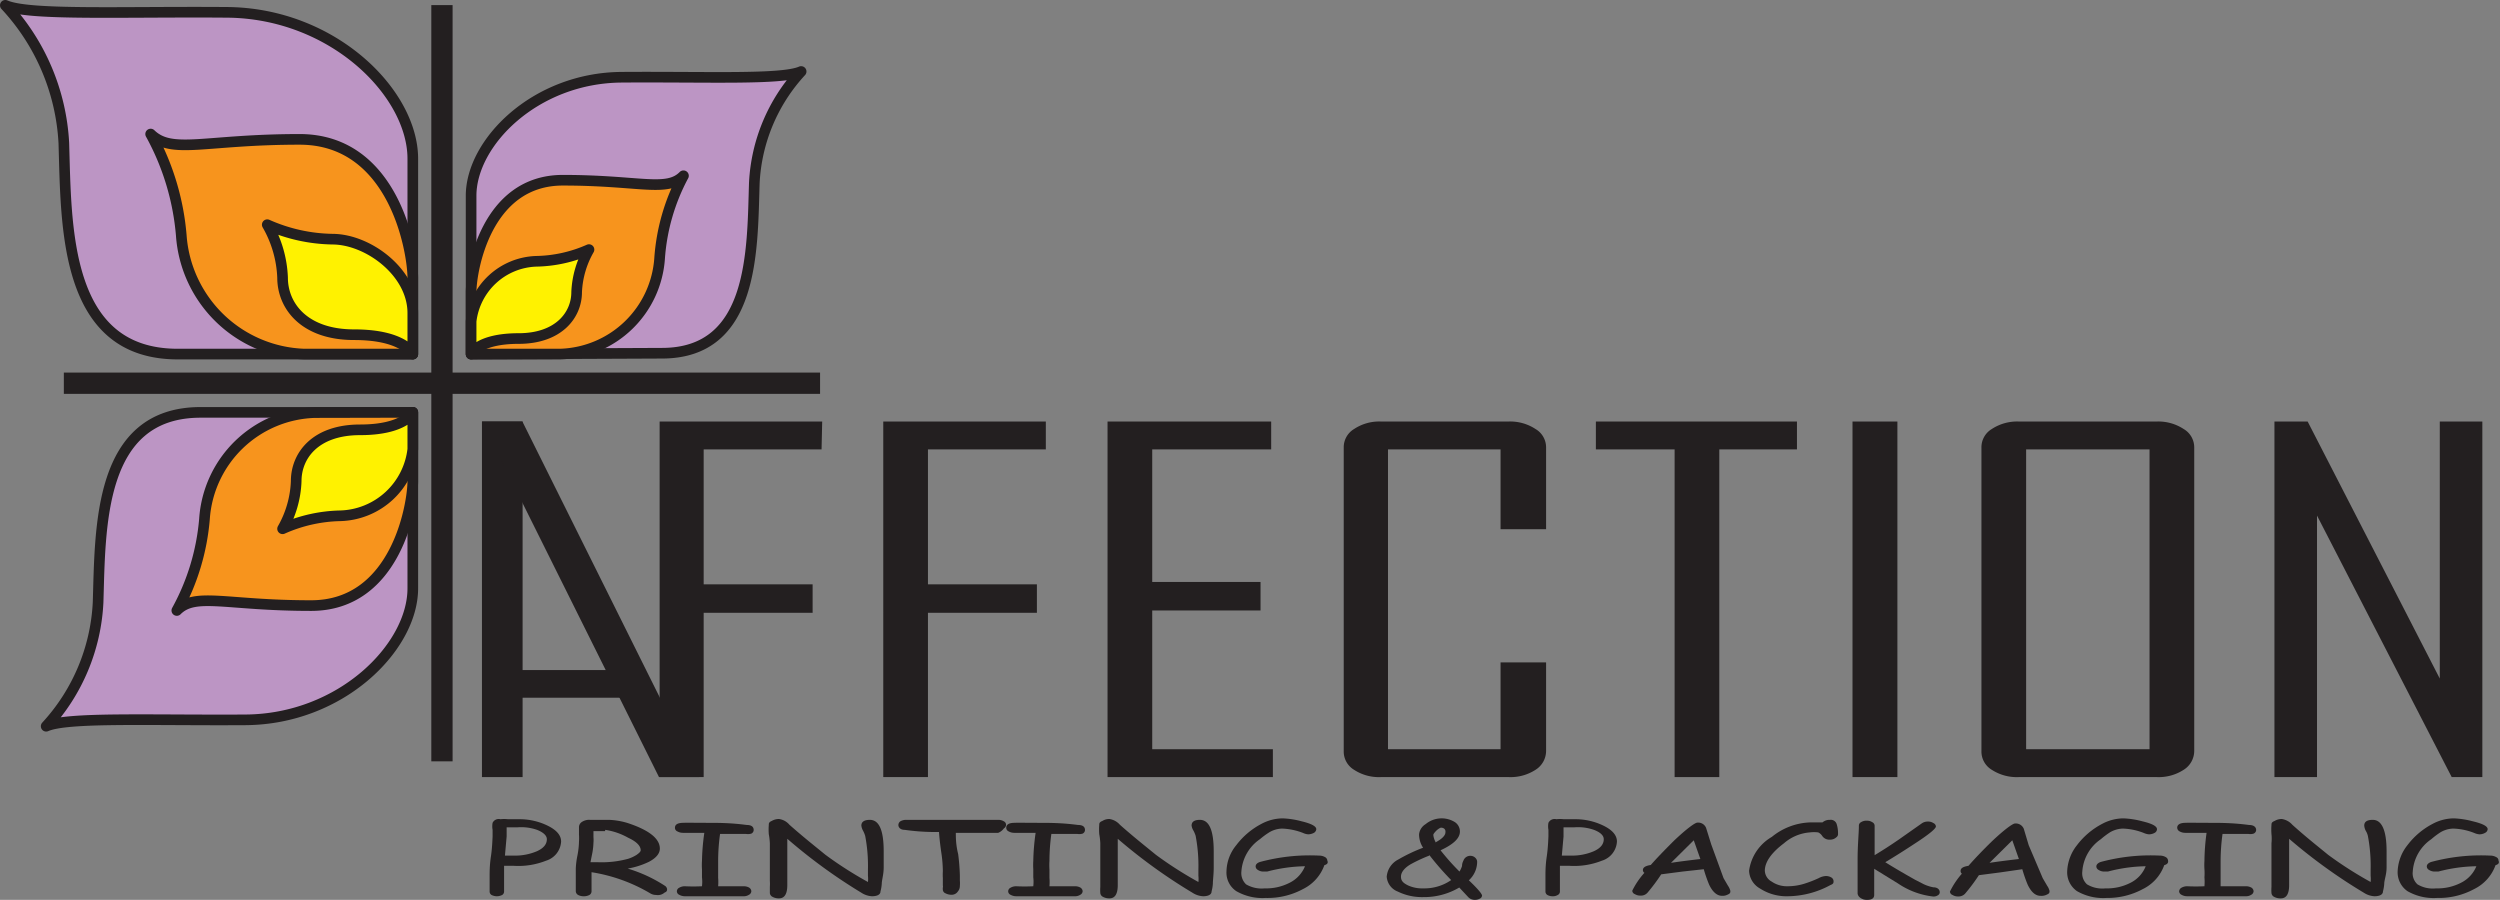 <svg xmlns="http://www.w3.org/2000/svg" viewBox="0 0 117.49 42.29"><rect x="0" y="0" width="117.49" height="42.29" fill="#808080" stroke="none"/><defs><style>.cls-1{fill:none;}.cls-1,.cls-2,.cls-3,.cls-4{stroke:#231f20;}.cls-2{fill:#bc95c4;}.cls-2,.cls-3,.cls-4{stroke-linecap:round;stroke-linejoin:round;stroke-width:0.5px;}.cls-3{fill:#f7941d;}.cls-4{fill:#fff200;}.cls-5{fill:#231f20;}</style></defs><g id="Layer_2" data-name="Layer 2"><g id="Layer_1-2" data-name="Layer 1"><line class="cls-1" x1="20.77" y1="0.24" x2="20.77" y2="35.78"/><line class="cls-1" x1="38.54" y1="18.01" x2="3" y2="18.01"/><path class="cls-2" d="M19.4,16.64V7.46c0-3.09-3.75-6.84-8.73-6.88S1.36.74.25.25A10.29,10.29,0,0,1,3,6.72c.12,3.91,0,9.92,5.35,9.92Z"/><path class="cls-3" d="M19.4,16.64V13.06c0-1.2-.85-6.51-5.32-6.51s-6,.72-7-.25a11.92,11.92,0,0,1,1.44,4.77,6,6,0,0,0,5.77,5.57Z"/><path class="cls-4" d="M19.4,16.64s-.41-.91-2.76-.91-3.36-1.36-3.36-2.68a5.38,5.38,0,0,0-.72-2.49,7.82,7.82,0,0,0,3.06.68c1.67,0,3.78,1.55,3.78,3.47Z"/><path class="cls-2" d="M19.4,19.38v8.27c0,2.77-3.37,6.15-7.86,6.18s-8.37-.14-9.37.3a9.25,9.25,0,0,0,2.44-5.82c.11-3.52,0-8.93,4.82-8.93Z"/><path class="cls-3" d="M19.4,19.38v3.23c0,1.07-.76,5.85-4.78,5.85s-5.44-.64-6.31.23a10.76,10.76,0,0,0,1.3-4.3,5.36,5.36,0,0,1,5.19-5Z"/><path class="cls-4" d="M19.4,19.38s-.37.82-2.48.82-3,1.22-3,2.41a4.86,4.86,0,0,1-.64,2.24A7,7,0,0,1,16,24.24a3.53,3.53,0,0,0,3.4-3.13Z"/><path class="cls-2" d="M22.14,16.64V9.2c0-2.5,3-5.54,7.07-5.57s7.54.13,8.44-.27a8.32,8.32,0,0,0-2.2,5.24c-.1,3.17,0,8-4.34,8Z"/><path class="cls-3" d="M22.14,16.64v-2.9c0-1,.69-5.27,4.31-5.27s4.89.58,5.67-.21A9.64,9.64,0,0,0,31,12.13a4.83,4.83,0,0,1-4.67,4.51Z"/><path class="cls-4" d="M22.14,16.64s.34-.73,2.23-.73,2.73-1.11,2.73-2.18a4.39,4.39,0,0,1,.58-2,6.38,6.38,0,0,1-2.48.55,3.19,3.19,0,0,0-3.06,2.82Z"/><path class="cls-5" d="M24.15,40.69l-.46,0c0,.23,0,.64,0,1.21a.19.19,0,0,1-.09.16.55.55,0,0,1-.5,0,.19.19,0,0,1-.09-.16V41.2c0-.22,0-.54.06-.94s.07-.76.08-.95V39a.92.92,0,0,1,0-.33.32.32,0,0,1,.37-.17,1.56,1.56,0,0,1,.35,0l.54,0a3,3,0,0,1,1.3.29c.44.21.66.46.66.76a1,1,0,0,1-.71.9A3.52,3.52,0,0,1,24.15,40.69Zm.18-1.81h-.52v.43l-.08.9.42,0a2.62,2.62,0,0,0,1.07-.2q.48-.21.48-.57c0-.17-.16-.32-.46-.44A2.27,2.27,0,0,0,24.33,38.88Z"/><path class="cls-5" d="M30.84,42.06a.54.54,0,0,1-.27-.07,7.79,7.79,0,0,0-2.77-1l0,.45,0,.45a.2.2,0,0,1-.1.17.54.54,0,0,1-.27.06.53.53,0,0,1-.26-.06.21.21,0,0,1-.11-.17q0-.18,0-.54t0-.54a3.86,3.86,0,0,1,.08-.62,3.8,3.8,0,0,0,.07-.63,2.75,2.75,0,0,0,0-.34c0-.16,0-.27,0-.35a.29.29,0,0,1,.12-.23.61.61,0,0,1,.4-.11l.9,0a3.41,3.41,0,0,1,.87.15c1,.33,1.51.73,1.51,1.2,0,.23-.17.44-.51.62a3.75,3.75,0,0,1-1,.32,6.72,6.72,0,0,1,1.75.81.22.22,0,0,1,.1.15c0,.07,0,.12-.12.17A.47.47,0,0,1,30.84,42.06Zm-2.4-3-.55,0,0,.28a1.57,1.57,0,0,1,0,.27,3,3,0,0,1-.05.46l-.09.45h.33a4.74,4.74,0,0,0,1.44-.16,1.73,1.73,0,0,0,.39-.18c.13-.09.2-.16.2-.22,0-.21-.2-.41-.59-.59A3.1,3.1,0,0,0,28.44,39Z"/><path class="cls-5" d="M35.05,39.19l-.61,0-.6,0a9.48,9.48,0,0,0-.09,1.27c0,.11,0,.24,0,.4s0,.29,0,.39a2.41,2.41,0,0,1,0,.4h1.19a.53.53,0,0,1,.26.06.22.22,0,0,1,.11.17.2.2,0,0,1-.11.17.45.45,0,0,1-.27.07H33.67c-.17,0-.41,0-.74,0l-.75,0a.53.53,0,0,1-.26-.07.18.18,0,0,1-.11-.16.19.19,0,0,1,.11-.17.53.53,0,0,1,.26-.07,7.83,7.83,0,0,0,.81,0,1.76,1.76,0,0,0,0-.42c0-.1,0-.23,0-.38a3.14,3.14,0,0,1,0-.39,10.56,10.56,0,0,1,.11-1.32h-1a.54.54,0,0,1-.27-.07.18.18,0,0,1-.11-.17c0-.14.11-.22.35-.23s.58,0,1.14,0,1.13,0,1.88.1q.33,0,.33.24a.19.19,0,0,1-.12.17A.58.58,0,0,1,35.05,39.19Z"/><path class="cls-5" d="M41.44,41.53a1.84,1.84,0,0,1-.06.36c0,.16-.17.23-.4.23a1,1,0,0,1-.49-.16A25.34,25.34,0,0,1,37,39.42l0,.52,0,.52c0,.13,0,.32,0,.57s0,.44,0,.57c0,.41-.13.62-.39.62a.61.61,0,0,1-.32-.08.22.22,0,0,1-.11-.17c0-.07,0-.16,0-.29a2.16,2.16,0,0,0,0-.29c0-.1,0-.24,0-.43s0-.33,0-.42,0-.25,0-.46,0-.35,0-.45a3.14,3.14,0,0,0-.05-.43,2.82,2.82,0,0,1,0-.43c0-.07,0-.13.14-.19a.67.67,0,0,1,.34-.09.78.78,0,0,1,.49.27c.63.56,1.19,1,1.69,1.41a17.92,17.92,0,0,0,2,1.28,1.36,1.36,0,0,0,0-.29v-.29a7.5,7.5,0,0,0-.13-1.59,1.36,1.36,0,0,0-.1-.24.66.66,0,0,1-.08-.24c0-.18.14-.27.4-.27.44,0,.65.5.65,1.48,0,.17,0,.43,0,.76S41.44,41.36,41.44,41.53Z"/><path class="cls-5" d="M46.91,39.14l-.86,0-.86,0h-.27c0,.21,0,.56.11,1a9.93,9.93,0,0,1,.08,1c0,.05,0,.13,0,.24a1.49,1.49,0,0,1,0,.25.39.39,0,0,1-.09.26.35.35,0,0,1-.32.16.6.6,0,0,1-.27-.07.19.19,0,0,1-.12-.16.49.49,0,0,1,0-.11.22.22,0,0,0,0-.1c0-.08,0-.19,0-.34a2.79,2.79,0,0,1,0-.33,6.19,6.19,0,0,0-.08-.92c-.06-.43-.09-.74-.1-.92h-.35A10.44,10.44,0,0,1,42.52,39c-.2,0-.3-.11-.3-.23a.22.22,0,0,1,.09-.17.54.54,0,0,1,.29-.07l.61,0,.6,0h1.38l.86,0,.85,0a.51.51,0,0,1,.28.07.18.18,0,0,1,.1.16.2.2,0,0,1-.1.17A.6.6,0,0,1,46.91,39.14Z"/><path class="cls-5" d="M50.62,39.19l-.61,0-.6,0a9.48,9.48,0,0,0-.09,1.27,3,3,0,0,0,0,.4c0,.16,0,.29,0,.39a2.41,2.41,0,0,1,0,.4h1.19a.53.53,0,0,1,.26.06.22.22,0,0,1,.11.17.2.2,0,0,1-.11.17.44.44,0,0,1-.26.07H49.24c-.17,0-.41,0-.74,0l-.75,0a.53.53,0,0,1-.26-.07.18.18,0,0,1-.11-.16.19.19,0,0,1,.11-.17.53.53,0,0,1,.26-.07,7.68,7.68,0,0,0,.81,0,1.76,1.76,0,0,0,0-.42c0-.1,0-.23,0-.38a3.14,3.14,0,0,1,0-.39,10.56,10.56,0,0,1,.11-1.32h-1a.54.54,0,0,1-.27-.07.18.18,0,0,1-.11-.17c0-.14.11-.22.35-.23s.58,0,1.14,0,1.13,0,1.88.1q.33,0,.33.24a.19.19,0,0,1-.12.17A.58.58,0,0,1,50.62,39.19Z"/><path class="cls-5" d="M57,41.53a1.84,1.84,0,0,1-.06.36c0,.16-.17.23-.4.23a1,1,0,0,1-.49-.16,25.34,25.34,0,0,1-3.52-2.54l0,.52,0,.52c0,.13,0,.32,0,.57s0,.44,0,.57c0,.41-.13.62-.39.62a.61.61,0,0,1-.32-.08.22.22,0,0,1-.11-.17,2,2,0,0,1,0-.29c0-.13,0-.23,0-.29s0-.24,0-.43,0-.33,0-.42,0-.25,0-.46,0-.35,0-.45a3.14,3.14,0,0,0-.05-.43,2.82,2.82,0,0,1,0-.43c0-.07,0-.13.15-.19a.6.6,0,0,1,.33-.09.81.81,0,0,1,.49.27c.63.56,1.19,1,1.69,1.41a17.92,17.92,0,0,0,2,1.28,1.36,1.36,0,0,0,0-.29v-.29a7.5,7.5,0,0,0-.13-1.59,1.36,1.36,0,0,0-.1-.24A.6.6,0,0,1,56,38.8q0-.27.39-.27c.44,0,.65.5.65,1.48,0,.17,0,.43,0,.76S57,41.36,57,41.53Z"/><path class="cls-5" d="M62.24,40.66a2,2,0,0,1-1,1.12,3.5,3.5,0,0,1-1.76.42,2.47,2.47,0,0,1-1.38-.32,1.05,1.05,0,0,1-.46-.94,2,2,0,0,1,.46-1.22,3.54,3.54,0,0,1,1.18-1,2.15,2.15,0,0,1,1-.26,4.05,4.05,0,0,1,.9.14c.45.11.68.23.68.37a.22.22,0,0,1-.11.17.6.6,0,0,1-.27.07.65.65,0,0,1-.23-.06,3,3,0,0,0-1-.21,1.24,1.24,0,0,0-.59.17,3.67,3.67,0,0,0-.45.33,2,2,0,0,0-.87,1.52.73.73,0,0,0,.22.6,1.43,1.43,0,0,0,.87.19,2.41,2.41,0,0,0,1.17-.26,1.5,1.5,0,0,0,.73-.78,7.4,7.4,0,0,0-1.78.25l-.17,0a.46.46,0,0,1-.27-.08.19.19,0,0,1-.1-.16c0-.09.06-.16.2-.21a9,9,0,0,1,2.79-.3.54.54,0,0,1,.27.07.2.2,0,0,1,.11.17Q62.45,40.6,62.24,40.66Z"/><path class="cls-5" d="M66.69,39.21a.64.64,0,0,1,.31-.48,1.18,1.18,0,0,1,1.38-.09.53.53,0,0,1,.23.44c0,.31-.3.6-.91.88a10.77,10.77,0,0,0,.89,1,1.23,1.23,0,0,0,.12-.26c0-.16.07-.25.08-.29a.34.34,0,0,1,.31-.19.33.33,0,0,1,.25.11.26.26,0,0,1,.07.19,1.18,1.18,0,0,1-.39.85c.42.4.62.64.62.72a.17.17,0,0,1-.1.14.49.49,0,0,1-.25.06.42.42,0,0,1-.29-.12l-.43-.46a3.24,3.24,0,0,1-1.69.45,2.59,2.59,0,0,1-1.2-.26.81.81,0,0,1-.52-.7,1,1,0,0,1,.55-.81,7.68,7.68,0,0,1,1.16-.55A1.14,1.14,0,0,1,66.69,39.21Zm.48,1a7.23,7.23,0,0,0-.88.41c-.3.18-.45.38-.45.58s.11.3.33.41a1.6,1.6,0,0,0,.72.14,2.21,2.21,0,0,0,1.31-.39A13.28,13.28,0,0,1,67.17,40.18Zm.29-.62c.32-.17.47-.33.47-.48a.19.19,0,0,0-.05-.16.24.24,0,0,0-.18-.05s-.11.05-.2.14-.14.16-.14.2A.89.89,0,0,0,67.46,39.56Z"/><path class="cls-5" d="M73.77,40.69l-.46,0c0,.23,0,.64,0,1.21a.18.18,0,0,1-.1.16.43.43,0,0,1-.24.06.49.49,0,0,1-.25-.06.19.19,0,0,1-.09-.16V41.2c0-.22,0-.54.06-.94s.07-.76.08-.95V39a.92.92,0,0,1,0-.33.32.32,0,0,1,.37-.17,1.56,1.56,0,0,1,.35,0l.54,0a3,3,0,0,1,1.3.29c.44.21.66.46.66.76a1,1,0,0,1-.71.9A3.52,3.52,0,0,1,73.77,40.69ZM74,38.88h-.52v.43l-.08.9.42,0a2.62,2.62,0,0,0,1.07-.2q.48-.21.48-.57c0-.17-.15-.32-.46-.44A2.27,2.27,0,0,0,74,38.88Z"/><path class="cls-5" d="M80.93,42.1c-.23,0-.44-.17-.61-.53a6.69,6.69,0,0,1-.25-.72l-1,.11-1,.13a8.57,8.57,0,0,1-.65.87.41.41,0,0,1-.32.13.5.5,0,0,1-.27-.07.18.18,0,0,1-.12-.16,3.64,3.64,0,0,1,.57-.84.15.15,0,0,1-.07-.13c0-.13.13-.2.37-.24.29-.33.65-.7,1.08-1.13.6-.57,1-.86,1.11-.86a.4.4,0,0,1,.41.25l.24.77L81,41.27l.21.36a.71.71,0,0,1,.11.24c0,.07,0,.12-.12.17A.53.53,0,0,1,80.93,42.1ZM79.6,39.49l-1.07,1.06q.45-.07,1.38-.18Z"/><path class="cls-5" d="M86,39.46a.4.4,0,0,1-.36-.17.46.46,0,0,0-.19-.17,1.6,1.6,0,0,0-.4,0,2.09,2.09,0,0,0-1.21.51c-.6.45-.9.89-.9,1.29a.61.61,0,0,0,.32.51,1.27,1.27,0,0,0,.77.22,2.63,2.63,0,0,0,.77-.12,5.63,5.63,0,0,0,.67-.26.79.79,0,0,1,.33-.1.5.5,0,0,1,.27.07.21.21,0,0,1,.1.17c0,.07,0,.13-.14.18a4.25,4.25,0,0,1-2,.53,2.29,2.29,0,0,1-1.31-.36,1,1,0,0,1-.52-.84,2.18,2.18,0,0,1,1.07-1.59,3,3,0,0,1,1.79-.68h.33l.26,0a.5.5,0,0,1,.35-.12.29.29,0,0,1,.32.21,1.44,1.44,0,0,1,.06.45.18.18,0,0,1-.08.16A.42.42,0,0,1,86,39.46Z"/><path class="cls-5" d="M90.83,42.13a3.67,3.67,0,0,1-1.63-.61l-1.12-.69v1.23c0,.15-.11.23-.33.23a.51.51,0,0,1-.34-.11A.29.29,0,0,1,87.3,42c0-.35,0-.89,0-1.6s.06-1.24.06-1.6a.18.18,0,0,1,.1-.16.45.45,0,0,1,.27-.07.44.44,0,0,1,.26.07.19.19,0,0,1,.11.16c0,.15,0,.38,0,.69s0,.54,0,.7c.33-.2.71-.44,1.13-.73l1.08-.76a.48.48,0,0,1,.29-.09.44.44,0,0,1,.26.07.19.19,0,0,1,.12.16c0,.1-.32.37-1,.81-.44.29-.91.59-1.38.87.3.19.77.47,1.41.83l.39.2a1.9,1.9,0,0,0,.46.15c.2,0,.3.11.3.23a.16.16,0,0,1-.08.14A.36.36,0,0,1,90.83,42.13Z"/><path class="cls-5" d="M95.9,42.1c-.24,0-.44-.17-.61-.53a6.69,6.69,0,0,1-.25-.72L94,41l-1,.13a8.57,8.57,0,0,1-.65.87.42.42,0,0,1-.33.13.48.48,0,0,1-.26-.07.18.18,0,0,1-.12-.16,3.79,3.79,0,0,1,.56-.84.16.16,0,0,1-.06-.13c0-.13.12-.2.37-.24.29-.33.64-.7,1.08-1.13.6-.57,1-.86,1.11-.86a.41.41,0,0,1,.41.25l.23.77L96,41.27l.21.36a.71.71,0,0,1,.11.24c0,.07,0,.12-.12.17A.55.55,0,0,1,95.9,42.1Zm-1.33-2.61L93.5,40.55q.45-.07,1.38-.18Z"/><path class="cls-5" d="M101.71,40.66a2,2,0,0,1-1,1.12A3.49,3.49,0,0,1,99,42.2a2.48,2.48,0,0,1-1.39-.32,1.08,1.08,0,0,1-.46-.94,2.11,2.11,0,0,1,.46-1.22,3.54,3.54,0,0,1,1.18-1,2.15,2.15,0,0,1,1-.26,4.05,4.05,0,0,1,.9.14c.46.11.68.23.68.37a.2.2,0,0,1-.11.17.54.54,0,0,1-.27.07.7.7,0,0,1-.23-.06,2.93,2.93,0,0,0-1-.21,1.27,1.27,0,0,0-.59.17,3.76,3.76,0,0,0-.44.33,2,2,0,0,0-.87,1.52.7.7,0,0,0,.22.6,1.39,1.39,0,0,0,.87.19,2.41,2.41,0,0,0,1.17-.26,1.48,1.48,0,0,0,.72-.78,7.4,7.4,0,0,0-1.78.25l-.16,0a.49.49,0,0,1-.28-.08.19.19,0,0,1-.1-.16c0-.09.07-.16.2-.21a9,9,0,0,1,2.79-.3.54.54,0,0,1,.27.07.2.2,0,0,1,.11.17Q101.92,40.6,101.71,40.66Z"/><path class="cls-5" d="M105.66,39.19l-.61,0-.6,0a9.48,9.48,0,0,0-.09,1.27c0,.11,0,.24,0,.4s0,.29,0,.39,0,.28,0,.4h1.18a.53.53,0,0,1,.26.06.22.22,0,0,1,.11.17.2.2,0,0,1-.11.17.44.44,0,0,1-.26.07h-1.27c-.16,0-.41,0-.74,0l-.75,0a.53.53,0,0,1-.26-.07.19.19,0,0,1-.11-.16.21.21,0,0,1,.11-.17.54.54,0,0,1,.27-.07,8,8,0,0,0,.81,0,2.58,2.58,0,0,0,0-.42,2.76,2.76,0,0,0,0-.38,2.89,2.89,0,0,1,0-.39,10.29,10.29,0,0,1,.1-1.32h-1a.54.54,0,0,1-.27-.07.2.2,0,0,1-.11-.17c0-.14.12-.22.35-.23s.59,0,1.14,0,1.13,0,1.88.1c.23,0,.34.1.34.24a.19.19,0,0,1-.13.17A.53.53,0,0,1,105.66,39.19Z"/><path class="cls-5" d="M112.05,41.53a1.84,1.84,0,0,1-.06.36c0,.16-.17.23-.4.23a1,1,0,0,1-.49-.16,25.34,25.34,0,0,1-3.52-2.54l0,.52v.52c0,.13,0,.32,0,.57s0,.44,0,.57c0,.41-.13.62-.39.62a.62.62,0,0,1-.33-.08.22.22,0,0,1-.11-.17,2,2,0,0,1,0-.29c0-.13,0-.23,0-.29s0-.24,0-.43,0-.33,0-.42,0-.25,0-.46,0-.35,0-.45a2.08,2.08,0,0,0,0-.43,2.82,2.82,0,0,1,0-.43c0-.07,0-.13.15-.19a.64.64,0,0,1,.34-.09.83.83,0,0,1,.49.27c.62.56,1.18,1,1.68,1.41a17.92,17.92,0,0,0,2,1.28,1.36,1.36,0,0,0,0-.29v-.29a7.5,7.5,0,0,0-.13-1.59.85.85,0,0,0-.1-.24.6.6,0,0,1-.07-.24c0-.18.13-.27.4-.27.43,0,.65.5.65,1.48,0,.17,0,.43,0,.76S112.05,41.36,112.05,41.53Z"/><path class="cls-5" d="M117.28,40.66a2,2,0,0,1-1,1.12,3.49,3.49,0,0,1-1.75.42,2.48,2.48,0,0,1-1.39-.32,1.08,1.08,0,0,1-.46-.94,2.11,2.11,0,0,1,.46-1.22,3.54,3.54,0,0,1,1.18-1,2.15,2.15,0,0,1,1-.26,4.05,4.05,0,0,1,.9.14c.46.11.69.23.69.37a.21.21,0,0,1-.12.17.54.54,0,0,1-.27.07.7.7,0,0,1-.23-.06,2.93,2.93,0,0,0-1-.21,1.24,1.24,0,0,0-.59.17,3.76,3.76,0,0,0-.44.33,2,2,0,0,0-.87,1.52.7.7,0,0,0,.22.6,1.39,1.39,0,0,0,.87.19,2.41,2.41,0,0,0,1.17-.26,1.5,1.5,0,0,0,.73-.78,7.42,7.42,0,0,0-1.79.25l-.16,0a.49.49,0,0,1-.28-.08.19.19,0,0,1-.1-.16c0-.09.07-.16.2-.21a9,9,0,0,1,2.79-.3.54.54,0,0,1,.27.07.18.18,0,0,1,.11.17Q117.49,40.6,117.28,40.66Z"/><rect class="cls-5" x="22.65" y="19.81" width="1.91" height="16.71"/><polygon class="cls-5" points="22.65 19.81 24.55 19.81 32.87 36.52 30.97 36.52 22.65 19.81"/><rect class="cls-5" x="23.79" y="31.49" width="6.09" height="1.3"/><path class="cls-5" d="M38.61,21.12H33.07v6.34h5.12V28.8H33.07v7.72H31V19.81h7.64Z"/><path class="cls-5" d="M49.15,21.12H43.61v6.34h5.12V28.8H43.61v7.72h-2.1V19.81h7.64Z"/><path class="cls-5" d="M59.82,36.52H52.05V19.81h7.69v1.31H54.15v6.23h5.09v1.34H54.15v6.52h5.67Z"/><path class="cls-5" d="M72.66,35.29a1.05,1.05,0,0,1-.5.89,2.15,2.15,0,0,1-1.26.34h-6a2.13,2.13,0,0,1-1.26-.34,1,1,0,0,1-.49-.89V21.05a1,1,0,0,1,.49-.89,2.13,2.13,0,0,1,1.26-.35h6a2.16,2.16,0,0,1,1.26.35,1,1,0,0,1,.5.89v3.82H70.52V21.12H65.23V35.21h5.29V31.13h2.14Z"/><path class="cls-5" d="M84.45,21.12H80.8v15.4H78.7V21.12H75V19.81h9.45Z"/><path class="cls-5" d="M89.17,36.52H87.06V19.81h2.11Z"/><path class="cls-5" d="M103.12,35.29a1.05,1.05,0,0,1-.5.89,2.15,2.15,0,0,1-1.26.34H94.88a2.16,2.16,0,0,1-1.27-.34,1,1,0,0,1-.49-.89V21.05a1,1,0,0,1,.49-.89,2.17,2.17,0,0,1,1.27-.35h6.48a2.16,2.16,0,0,1,1.26.35,1,1,0,0,1,.5.89Zm-2.1-.08V21.12h-5.8V35.21Z"/><path class="cls-5" d="M116.66,36.52h-1.44l-6.33-12.29V36.52h-2V19.81h1.56l6.21,12.08V19.81h2Z"/></g></g></svg>